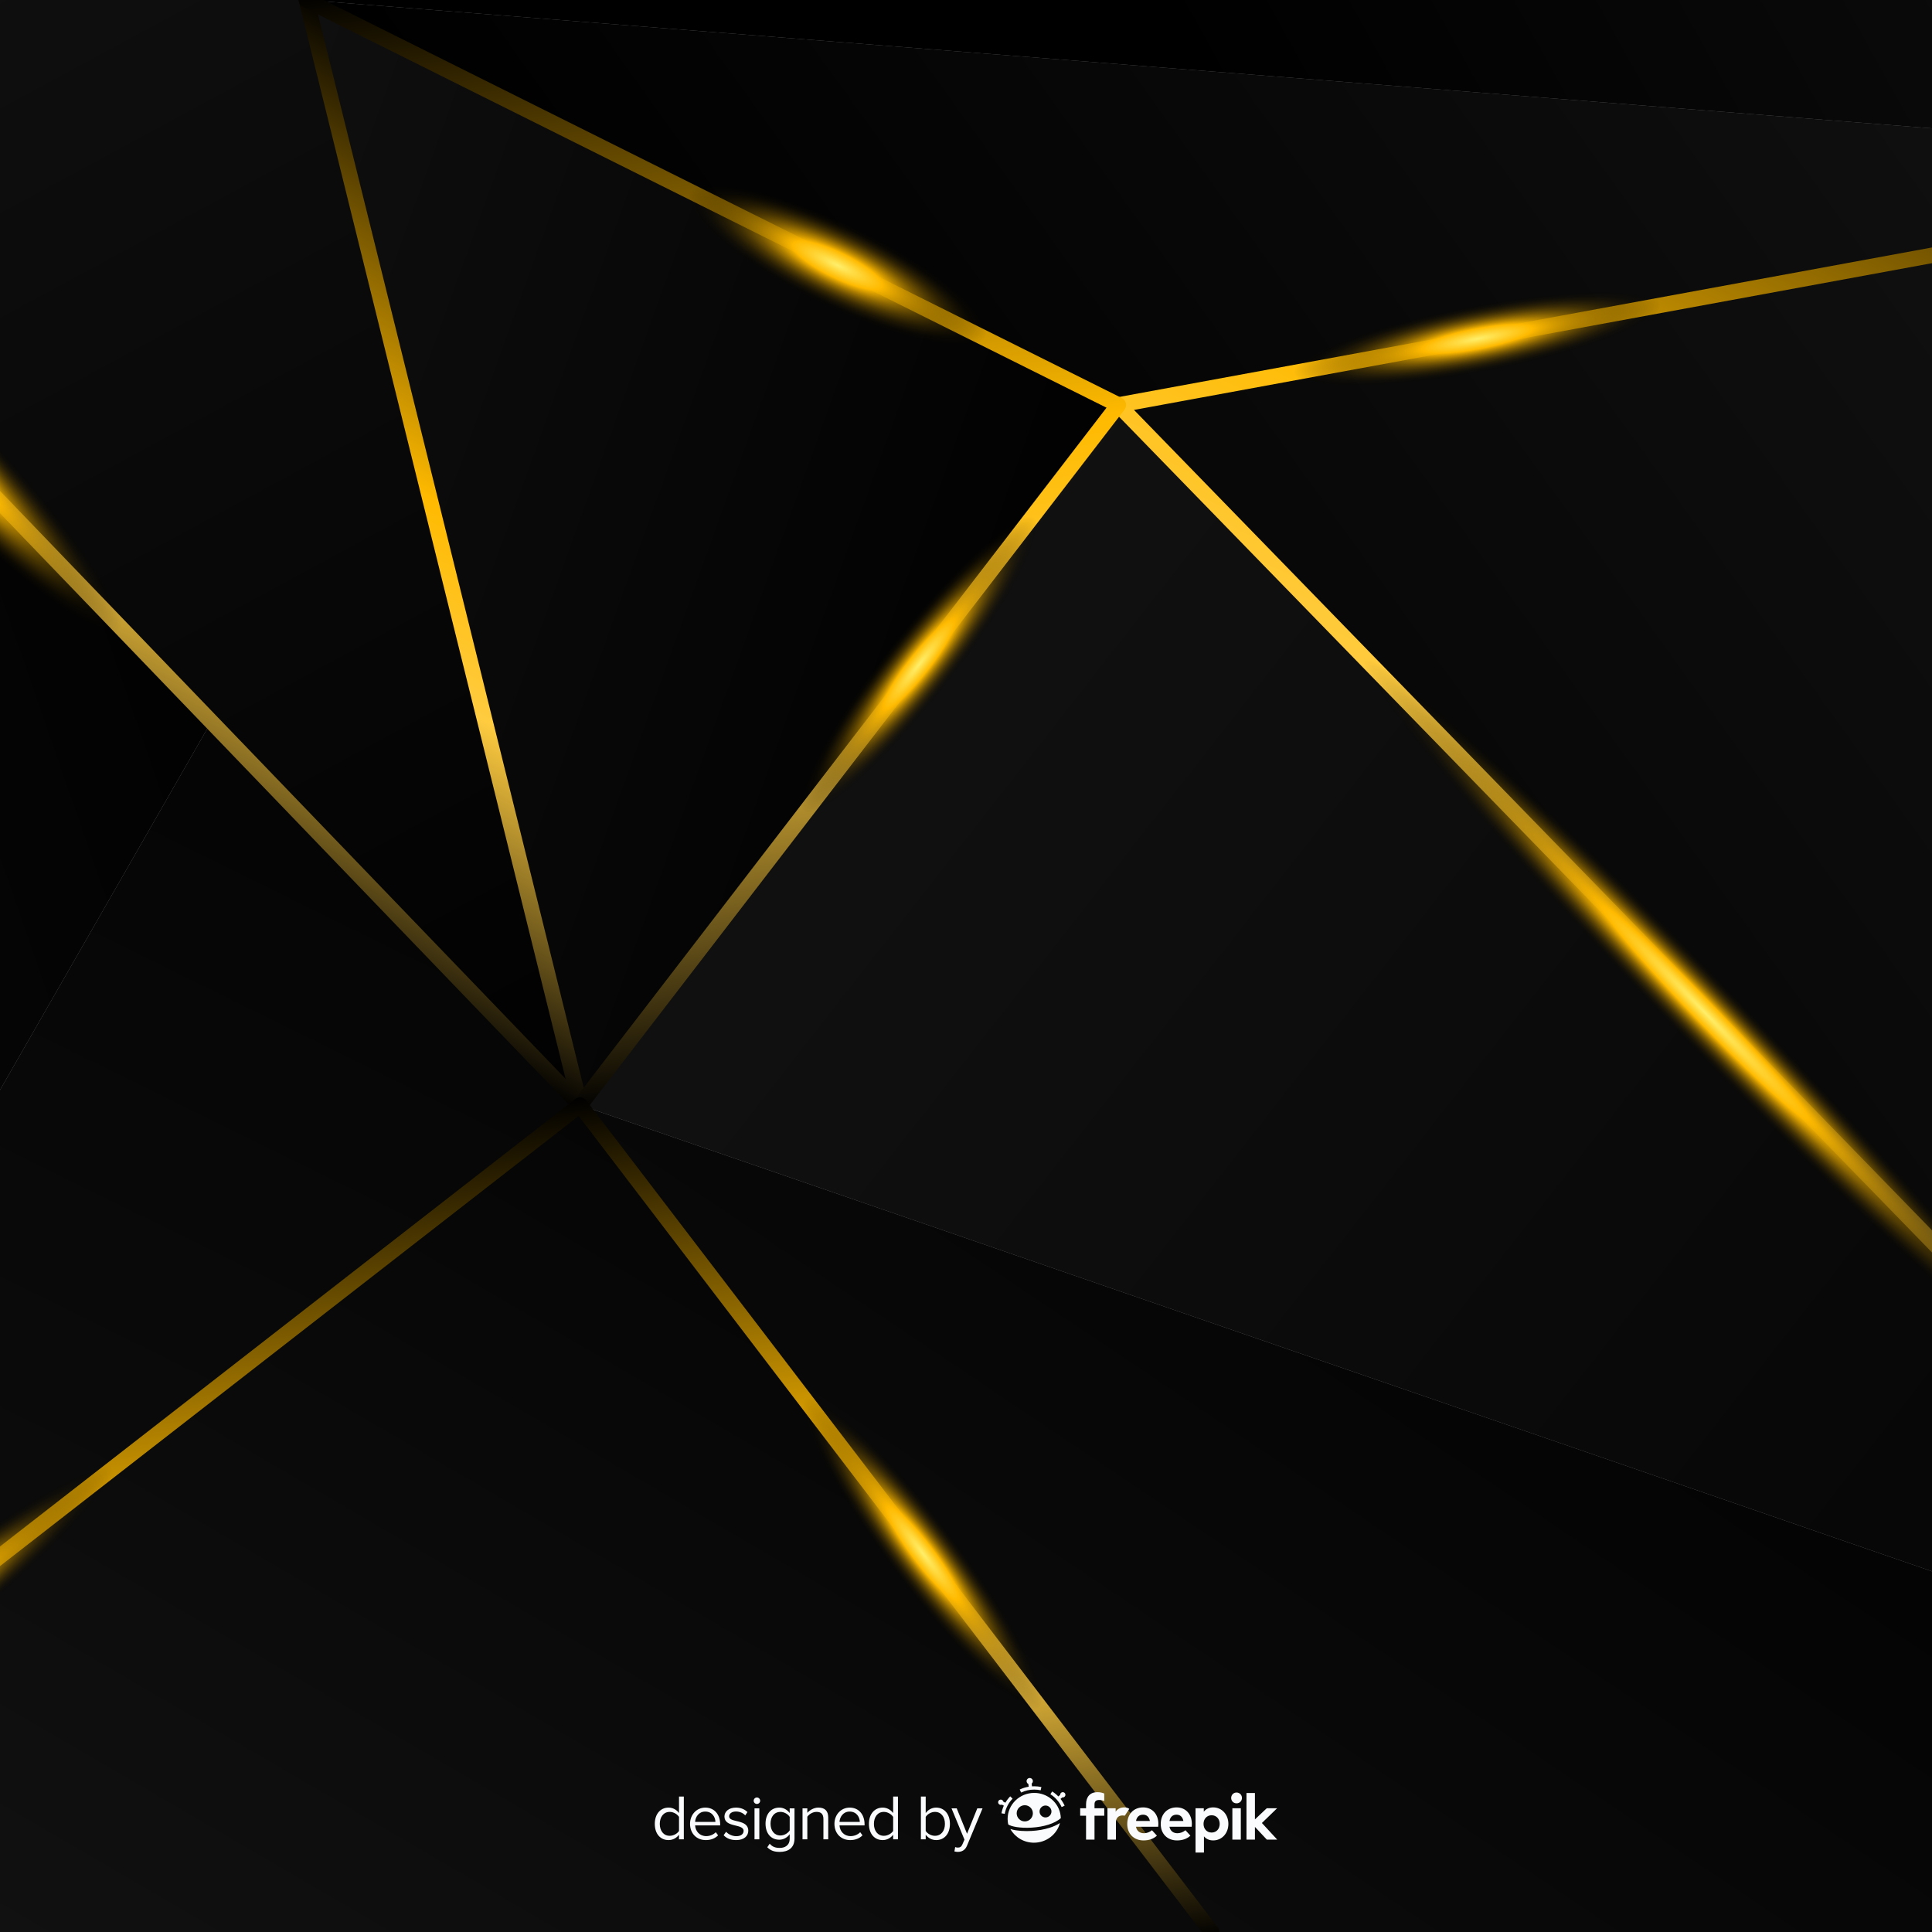 <?xml version="1.0" encoding="utf-8"?>
<!-- Generator: Adobe Illustrator 27.5.0, SVG Export Plug-In . SVG Version: 6.00 Build 0)  -->
<svg version="1.1" xmlns="http://www.w3.org/2000/svg" xmlns:xlink="http://www.w3.org/1999/xlink" x="0px" y="0px"
	 viewBox="0 0 500 500" style="enable-background:new 0 0 500 500;" xml:space="preserve">
<rect x="0" y="0" width="500" height="500" fill="#808080" stroke="none"/>
<g id="Background_2">
	<g>
		<defs>
			<rect id="SVGID_00000071541524852450143590000016200420551080814221_" width="500" height="500"/>
		</defs>
		<clipPath id="SVGID_00000040556565848430846620000001071515339222396341_">
			<use xlink:href="#SVGID_00000071541524852450143590000016200420551080814221_"  style="overflow:visible;"/>
		</clipPath>
		<g style="clip-path:url(#SVGID_00000040556565848430846620000001071515339222396341_);">
			
				<linearGradient id="SVGID_00000053536197207650787110000006105564804028777094_" gradientUnits="userSpaceOnUse" x1="34.374" y1="602.701" x2="258.682" y2="218.173">
				<stop  offset="0" style="stop-color:#141414"/>
				<stop  offset="1" style="stop-color:#000000"/>
			</linearGradient>
			<polygon style="fill:url(#SVGID_00000053536197207650787110000006105564804028777094_);" points="-125,500 150.121,285.989 
				313.566,500 			"/>
			
				<linearGradient id="SVGID_00000165215161090675139400000008210976626438963379_" gradientUnits="userSpaceOnUse" x1="181.356" y1="700.611" x2="470.939" y2="268.61">
				<stop  offset="0" style="stop-color:#141414"/>
				<stop  offset="1" style="stop-color:#000000"/>
			</linearGradient>
			<polygon style="fill:url(#SVGID_00000165215161090675139400000008210976626438963379_);" points="625,449.769 625,500 
				313.566,500 150.121,285.989 			"/>
			
				<linearGradient id="SVGID_00000114787653666031820180000003942176649678996912_" gradientUnits="userSpaceOnUse" x1="124.37" y1="120.826" x2="678.612" y2="554.013">
				<stop  offset="0" style="stop-color:#141414"/>
				<stop  offset="1" style="stop-color:#000000"/>
			</linearGradient>
			<polygon style="fill:url(#SVGID_00000114787653666031820180000003942176649678996912_);" points="289.434,104.802 
				150.121,285.989 625,449.769 			"/>
			
				<linearGradient id="SVGID_00000016073493395706323110000012115066324205680558_" gradientUnits="userSpaceOnUse" x1="684.003" y1="114.36" x2="279.671" y2="404.837">
				<stop  offset="0" style="stop-color:#141414"/>
				<stop  offset="1" style="stop-color:#000000"/>
			</linearGradient>
			<polygon style="fill:url(#SVGID_00000016073493395706323110000012115066324205680558_);" points="625,43.088 289.434,104.802 
				625,449.769 			"/>
			
				<linearGradient id="SVGID_00000078046071036980254910000004540677378762797704_" gradientUnits="userSpaceOnUse" x1="528.88" y1="-105.418" x2="185.906" y2="140.978">
				<stop  offset="0" style="stop-color:#141414"/>
				<stop  offset="1" style="stop-color:#000000"/>
			</linearGradient>
			<polygon style="fill:url(#SVGID_00000078046071036980254910000004540677378762797704_);" points="79.308,0 289.434,104.802 
				625,43.088 			"/>
			
				<linearGradient id="SVGID_00000162347801060626319710000004621904479245812138_" gradientUnits="userSpaceOnUse" x1="644.527" y1="-140.059" x2="318.153" y2="40.337">
				<stop  offset="0" style="stop-color:#141414"/>
				<stop  offset="1" style="stop-color:#000000"/>
			</linearGradient>
			<polygon style="fill:url(#SVGID_00000162347801060626319710000004621904479245812138_);" points="625,0 625,43.088 79.308,0 			
				"/>
			
				<linearGradient id="SVGID_00000090260007570461719130000011944146477747876274_" gradientUnits="userSpaceOnUse" x1="-40.039" y1="87.314" x2="278.818" y2="202.039">
				<stop  offset="0" style="stop-color:#141414"/>
				<stop  offset="1" style="stop-color:#000000"/>
			</linearGradient>
			<polygon style="fill:url(#SVGID_00000090260007570461719130000011944146477747876274_);" points="79.308,0 150.121,285.989 
				289.434,104.802 			"/>
			
				<linearGradient id="SVGID_00000179604225762821066400000004631087469415686297_" gradientUnits="userSpaceOnUse" x1="-79.567" y1="-104.829" x2="147.115" y2="314.116">
				<stop  offset="0" style="stop-color:#141414"/>
				<stop  offset="1" style="stop-color:#000000"/>
			</linearGradient>
			<polygon style="fill:url(#SVGID_00000179604225762821066400000004631087469415686297_);" points="-125,0 150.121,285.989 
				79.308,0 			"/>
			
				<linearGradient id="SVGID_00000173160332519402467220000015506325253167021718_" gradientUnits="userSpaceOnUse" x1="-333.078" y1="322.274" x2="90.615" y2="175.109">
				<stop  offset="0" style="stop-color:#141414"/>
				<stop  offset="1" style="stop-color:#000000"/>
			</linearGradient>
			<polygon style="fill:url(#SVGID_00000173160332519402467220000015506325253167021718_);" points="-125,0 54.678,186.776 
				-125,500 			"/>
			
				<linearGradient id="SVGID_00000121976762840023858080000013873687805026522043_" gradientUnits="userSpaceOnUse" x1="-105.252" y1="632.285" x2="161.781" y2="89.911">
				<stop  offset="0" style="stop-color:#141414"/>
				<stop  offset="1" style="stop-color:#000000"/>
			</linearGradient>
			<polygon style="fill:url(#SVGID_00000121976762840023858080000013873687805026522043_);" points="-125,500 150.121,285.989 
				54.678,186.776 			"/>
		</g>
		<g style="clip-path:url(#SVGID_00000040556565848430846620000001071515339222396341_);">
			
				<linearGradient id="SVGID_00000129915440739218993250000000734516881837306790_" gradientUnits="userSpaceOnUse" x1="-18.151" y1="205.372" x2="83.133" y2="-0.346">
				<stop  offset="0" style="stop-color:#000000"/>
				<stop  offset="0.35" style="stop-color:#FFCC40"/>
				<stop  offset="0.548" style="stop-color:#FFBA00"/>
				<stop  offset="1" style="stop-color:#000000"/>
			</linearGradient>
			<path style="fill:url(#SVGID_00000129915440739218993250000000734516881837306790_);" d="M150.122,287.989
				c-0.531,0-1.056-0.211-1.442-0.613L-126.441,1.387c-0.766-0.796-0.741-2.063,0.055-2.828c0.796-0.765,2.063-0.742,2.828,0.055
				l269.943,280.607L77.366,0.481c-0.266-1.072,0.389-2.156,1.461-2.422c1.068-0.268,2.156,0.388,2.422,1.461l70.813,285.989
				c0.218,0.879-0.183,1.794-0.975,2.231C150.784,287.908,150.451,287.989,150.122,287.989z"/>
			
				<linearGradient id="SVGID_00000015327023826470708140000014518689520130099360_" gradientUnits="userSpaceOnUse" x1="420.717" y1="351.423" x2="583.645" y2="20.498">
				<stop  offset="0" style="stop-color:#000000"/>
				<stop  offset="0.35" style="stop-color:#FFCC40"/>
				<stop  offset="0.548" style="stop-color:#FFBA00"/>
				<stop  offset="1" style="stop-color:#000000"/>
			</linearGradient>
			<path style="fill:url(#SVGID_00000015327023826470708140000014518689520130099360_);" d="M625,451.77
				c-0.521,0-1.042-0.202-1.434-0.605L288.001,106.197c-0.515-0.529-0.696-1.299-0.472-2.002c0.224-0.704,0.817-1.226,1.544-1.359
				l335.565-61.714c1.083-0.2,2.129,0.518,2.328,1.605c0.2,1.086-0.519,2.129-1.606,2.329l-331.882,61.037l332.954,342.283
				c0.771,0.792,0.753,2.058-0.039,2.828C626.006,451.581,625.503,451.77,625,451.77z"/>
			
				<linearGradient id="SVGID_00000095313501091388787260000018391989215345080473_" gradientUnits="userSpaceOnUse" x1="212.361" y1="280.362" x2="176.228" y2="-13.916">
				<stop  offset="0" style="stop-color:#000000"/>
				<stop  offset="0.35" style="stop-color:#FFCC40"/>
				<stop  offset="0.548" style="stop-color:#FFBA00"/>
				<stop  offset="1" style="stop-color:#000000"/>
			</linearGradient>
			<path style="fill:url(#SVGID_00000095313501091388787260000018391989215345080473_);" d="M150.12,287.989
				c-0.426,0-0.854-0.135-1.218-0.414c-0.876-0.674-1.04-1.93-0.367-2.805l137.834-179.262L78.415,1.79
				c-0.988-0.493-1.391-1.694-0.897-2.682C78.011-1.88,79.211-2.283,80.2-1.79l210.127,104.802c0.535,0.267,0.922,0.758,1.057,1.341
				c0.134,0.582,0.001,1.194-0.363,1.668L151.707,287.208C151.313,287.721,150.72,287.989,150.12,287.989z"/>
			
				<linearGradient id="SVGID_00000080185443265772361550000002134274116842740872_" gradientUnits="userSpaceOnUse" x1="97.783" y1="528.51" x2="68.981" y2="293.937">
				<stop  offset="0" style="stop-color:#000000"/>
				<stop  offset="0.35" style="stop-color:#FFCC40"/>
				<stop  offset="0.548" style="stop-color:#FFBA00"/>
				<stop  offset="1" style="stop-color:#000000"/>
			</linearGradient>
			<path style="fill:url(#SVGID_00000080185443265772361550000002134274116842740872_);" d="M313.567,502
				c-0.603,0-1.197-0.271-1.592-0.786L149.757,288.807l-273.529,212.771c-0.87,0.678-2.128,0.522-2.807-0.351
				c-0.678-0.871-0.521-2.128,0.352-2.807L148.894,284.41c0.42-0.327,0.953-0.472,1.484-0.404c0.529,0.068,1.009,0.346,1.333,0.77
				l163.444,214.011c0.67,0.878,0.502,2.133-0.376,2.804C314.417,501.866,313.99,502,313.567,502z"/>
		</g>
		<g style="clip-path:url(#SVGID_00000040556565848430846620000001071515339222396341_);">
			
				<radialGradient id="SVGID_00000129195176840578498940000001449240970521060508_" cx="701.732" cy="453.029" r="13.978" gradientTransform="matrix(2.753 1.329 -0.338 0.7 -1562.014 -1181.073)" gradientUnits="userSpaceOnUse">
				<stop  offset="0" style="stop-color:#FFEF6B"/>
				<stop  offset="0.299" style="stop-color:#FFBA00"/>
				<stop  offset="1" style="stop-color:#000000;stop-opacity:0"/>
			</radialGradient>
			<path style="fill:url(#SVGID_00000129195176840578498940000001449240970521060508_);" d="M254.926,87.246
				c-2.61,5.405-21.951,1.47-43.201-8.789c-21.25-10.259-36.36-22.958-33.751-28.363c2.61-5.405,21.951-1.47,43.201,8.789
				C242.425,69.143,257.536,81.841,254.926,87.246z"/>
			
				<radialGradient id="SVGID_00000031192718596764242700000014707554879724315058_" cx="741.454" cy="891.775" r="13.978" gradientTransform="matrix(3.288 3.423 -0.561 0.539 -1952.713 -2903.122)" gradientUnits="userSpaceOnUse">
				<stop  offset="0" style="stop-color:#FFEF6B"/>
				<stop  offset="0.299" style="stop-color:#FFBA00"/>
				<stop  offset="1" style="stop-color:#000000;stop-opacity:0"/>
			</radialGradient>
			<path style="fill:url(#SVGID_00000031192718596764242700000014707554879724315058_);" d="M30.977,162.804
				c-4.329,4.158-28.413-13.891-53.795-40.313C-48.2,96.068-65.266,71.277-60.938,67.119c4.329-4.158,28.413,13.891,53.795,40.313
				C18.239,133.855,35.305,158.645,30.977,162.804z"/>
			
				<radialGradient id="SVGID_00000152235190188825195020000009272607912369105809_" cx="818.719" cy="-628.283" r="11.263" gradientTransform="matrix(2.655 -3.378 0.611 0.48 -1551.991 3239.218)" gradientUnits="userSpaceOnUse">
				<stop  offset="0" style="stop-color:#FFEF6B"/>
				<stop  offset="0.299" style="stop-color:#FFBA00"/>
				<stop  offset="1" style="stop-color:#000000;stop-opacity:0"/>
			</radialGradient>
			<path style="fill:url(#SVGID_00000152235190188825195020000009272607912369105809_);" d="M267.71,133.813
				c3.803,2.989-6.505,22.446-23.022,43.459c-16.517,21.013-32.99,35.624-36.792,32.635c-3.802-2.989,6.505-22.446,23.022-43.459
				S263.907,130.823,267.71,133.813z"/>
			
				<radialGradient id="SVGID_00000126301950302586240820000007426996687782409618_" cx="746.909" cy="-545.824" r="11.264" gradientTransform="matrix(4.923 -3.86 0.48 0.612 -3441.478 3640.427)" gradientUnits="userSpaceOnUse">
				<stop  offset="0" style="stop-color:#FFEF6B"/>
				<stop  offset="0.299" style="stop-color:#FFBA00"/>
				<stop  offset="1" style="stop-color:#000000;stop-opacity:0"/>
			</radialGradient>
			<path style="fill:url(#SVGID_00000126301950302586240820000007426996687782409618_);" d="M29.324,379.891
				c2.984,3.806-19.424,26.357-50.05,50.369c-30.626,24.012-57.872,40.392-60.857,36.586c-2.984-3.806,19.424-26.357,50.05-50.369
				C-0.906,392.465,26.34,376.085,29.324,379.891z"/>
			
				<radialGradient id="SVGID_00000052077058496050910400000001187098803804352149_" cx="798.602" cy="-188.292" r="11.264" gradientTransform="matrix(4.223 -0.794 0.144 0.764 -2963.024 865.628)" gradientUnits="userSpaceOnUse">
				<stop  offset="0" style="stop-color:#FFEF6B"/>
				<stop  offset="0.299" style="stop-color:#FFBA00"/>
				<stop  offset="1" style="stop-color:#000000;stop-opacity:0"/>
			</radialGradient>
			<path style="fill:url(#SVGID_00000052077058496050910400000001187098803804352149_);" d="M429.577,78.721
				c0.894,4.753-19.675,12.611-45.942,17.55c-26.267,4.939-48.285,5.09-49.179,0.337c-0.894-4.753,19.675-12.611,45.942-17.55
				C406.665,74.118,428.683,73.967,429.577,78.721z"/>
			
				<radialGradient id="SVGID_00000103944270686326003930000009759727434344727986_" cx="915.392" cy="820.833" r="11.264" gradientTransform="matrix(7.87 8.145 -0.559 0.54 -6303.911 -7636.892)" gradientUnits="userSpaceOnUse">
				<stop  offset="0" style="stop-color:#FFEF6B"/>
				<stop  offset="0.299" style="stop-color:#FFBA00"/>
				<stop  offset="1" style="stop-color:#000000;stop-opacity:0"/>
			</radialGradient>
			<path style="fill:url(#SVGID_00000103944270686326003930000009759727434344727986_);" d="M530.402,353.842
				c-3.478,3.361-45.987-34.987-94.947-85.652c-48.96-50.665-85.83-94.462-82.352-97.823c3.478-3.361,45.987,34.987,94.947,85.652
				C497.01,306.684,533.88,350.481,530.402,353.842z"/>
			
				<radialGradient id="SVGID_00000183238742655415679680000002305771001363179432_" cx="863.155" cy="1202.293" r="11.264" gradientTransform="matrix(2.702 3.562 -0.619 0.47 -1349.143 -3237.55)" gradientUnits="userSpaceOnUse">
				<stop  offset="0" style="stop-color:#FFEF6B"/>
				<stop  offset="0.299" style="stop-color:#FFBA00"/>
				<stop  offset="1" style="stop-color:#000000;stop-opacity:0"/>
			</radialGradient>
			<path style="fill:url(#SVGID_00000183238742655415679680000002305771001363179432_);" d="M268.747,441.911
				c-3.853,2.923-20.602-12.669-37.41-34.826c-16.808-22.157-27.309-42.488-23.455-45.411c3.853-2.923,20.602,12.669,37.41,34.826
				C262.099,418.656,272.6,438.988,268.747,441.911z"/>
		</g>
	</g>
</g>
<g id="Designed_by_Freepik">
	<g>
		<g id="XMLID_1_">
			<g id="XMLID_20_">
				<path id="XMLID_28_" style="fill:#F9FBFC;" d="M261.442,464.892c-0.49,0.502-0.91,1.054-1.255,1.646l-0.527-0.273
					c-0.076-0.337-0.396-0.569-0.746-0.528c-0.375,0.044-0.643,0.384-0.599,0.759c0.044,0.375,0.384,0.643,0.758,0.599
					c0.074-0.009,0.144-0.029,0.208-0.059l0.511,0.265c-0.284,0.627-0.49,1.289-0.611,1.975l0.845,0.149
					c0.26-1.479,0.962-2.839,2.029-3.932L261.442,464.892z"/>
				<path id="XMLID_27_" style="fill:#F9FBFC;" d="M267.656,462.285c-0.194,0-0.386,0.007-0.577,0.019l-0.083-0.709
					c0.212-0.169,0.335-0.44,0.301-0.73c-0.052-0.445-0.456-0.763-0.901-0.711c-0.445,0.052-0.763,0.455-0.711,0.901
					c0.034,0.288,0.214,0.522,0.458,0.638l0.083,0.707c-0.808,0.132-1.589,0.376-2.332,0.732l0.37,0.774
					c1.058-0.506,2.199-0.762,3.392-0.762c0.562,0,1.124,0.06,1.67,0.178l0.182-0.839
					C268.903,462.352,268.279,462.285,267.656,462.285z"/>
				<path id="XMLID_26_" style="fill:#F9FBFC;" d="M275.133,465.17c0.375-0.046,0.641-0.387,0.595-0.761
					c-0.046-0.375-0.387-0.641-0.761-0.595c-0.35,0.043-0.606,0.344-0.6,0.689l-0.471,0.411c-0.473-0.487-1.007-0.92-1.594-1.29
					l-0.458,0.726c1.284,0.809,2.288,1.955,2.903,3.313l0.782-0.354c-0.284-0.627-0.643-1.214-1.067-1.75l0.455-0.397
					C274.986,465.175,275.059,465.179,275.133,465.17z"/>
				<path id="XMLID_25_" style="fill:#F9FBFC;" d="M267.036,473.845c-0.437,0.026-0.878,0.039-1.31,0.039
					c-0.997,0-1.962-0.069-2.807-0.203c-0.442-0.07-0.958-0.176-1.438-0.331c1.185,2.107,3.476,3.539,6.102,3.539
					c3.233,0,5.959-2.17,6.737-5.1c-0.772,0.509-1.705,0.935-2.784,1.271C270.201,473.478,268.643,473.749,267.036,473.845z"/>
				<path id="XMLID_21_" style="fill:#F9FBFC;" d="M267.656,464.002c-3.796,0-6.884,3.019-6.884,6.73
					c0,0.482,0.052,0.962,0.155,1.428c0.763,0.547,3.064,1.008,6.055,0.828c3.261-0.196,5.998-1.084,7.556-2.444
					c-0.006-0.221-0.023-0.442-0.051-0.659C274.056,466.531,271.12,464.002,267.656,464.002z M265.211,471.38
					c-1.155,0-2.095-0.94-2.095-2.095c0-1.155,0.94-2.095,2.095-2.095c1.155,0,2.095,0.94,2.095,2.095
					C267.306,470.44,266.366,471.38,265.211,471.38z M270.576,470.351c-0.849,0-1.54-0.691-1.54-1.54
					c0-0.849,0.691-1.541,1.54-1.541c0.849,0,1.541,0.691,1.541,1.541C272.116,469.66,271.425,470.351,270.576,470.351z"/>
			</g>
			<path id="XMLID_18_" style="fill:#F9FBFC;" d="M285.779,466.116c-0.334-0.131-0.912-0.35-1.565-0.269
				c-0.624,0.078-0.956,0.386-0.956,1.14v0.981h2.523v1.945h-2.523v6.177h-2.188v-6.177h-1.517v-1.945h1.517v-1.006
				c0-1.902,1.014-3.151,2.908-3.151c0.728,0,1.31,0.138,1.8,0.349L285.779,466.116z"/>
			<path id="XMLID_16_" style="fill:#F9FBFC;" d="M291.104,469.89c-0.2-0.034-0.405-0.052-0.596-0.052
				c-1.014,0-1.71,0.62-1.71,1.827v4.425h-2.188v-8.122h2.12v0.888c0.511-0.763,1.291-1.106,2.288-1.106
				c0.469,0,0.96,0.144,1.239,0.381L291.104,469.89z"/>
			<path id="XMLID_13_" style="fill:#F9FBFC;" d="M299.786,472.017c0,0.251-0.017,0.553-0.042,0.738h-5.758
				c0.235,1.173,1.056,1.685,2.087,1.685c0.704,0,1.467-0.285,2.053-0.779l1.282,1.408c-0.922,0.846-2.095,1.232-3.461,1.232
				c-2.489,0-4.216-1.693-4.216-4.249c0-2.556,1.676-4.3,4.107-4.3C298.177,467.75,299.778,469.485,299.786,472.017z
				 M293.995,471.262h3.595c-0.201-1.039-0.83-1.626-1.768-1.626C294.791,469.636,294.187,470.257,293.995,471.262z"/>
			<path id="XMLID_10_" style="fill:#F9FBFC;" d="M308.453,472.017c0,0.251-0.017,0.553-0.042,0.738h-5.758
				c0.235,1.173,1.056,1.685,2.087,1.685c0.704,0,1.467-0.285,2.053-0.779l1.282,1.408c-0.922,0.846-2.095,1.232-3.461,1.232
				c-2.489,0-4.216-1.693-4.216-4.249c0-2.556,1.676-4.3,4.107-4.3C306.843,467.75,308.444,469.485,308.453,472.017z
				 M302.661,471.262h3.596c-0.201-1.039-0.83-1.626-1.768-1.626C303.457,469.636,302.854,470.257,302.661,471.262z"/>
			<path id="XMLID_7_" style="fill:#F9FBFC;" d="M317.903,472.025c0,2.439-1.693,4.275-3.931,4.275c-1.09,0-1.861-0.428-2.389-1.056
				v4.199h-2.179v-11.474h2.137v0.897c0.528-0.662,1.307-1.115,2.422-1.115C316.21,467.75,317.903,469.586,317.903,472.025z
				 M311.475,472.025c0,1.282,0.846,2.238,2.087,2.238c1.291,0,2.095-0.997,2.095-2.238c0-1.24-0.805-2.238-2.095-2.238
				C312.321,469.787,311.475,470.742,311.475,472.025z"/>
			<path id="XMLID_4_" style="fill:#F9FBFC;" d="M321.418,465.311c0,0.788-0.612,1.391-1.4,1.391c-0.788,0-1.391-0.603-1.391-1.391
				c0-0.788,0.604-1.408,1.391-1.408C320.806,463.903,321.418,464.524,321.418,465.311z M321.124,476.09h-2.188v-8.122h2.188V476.09
				z"/>
			<path id="XMLID_2_" style="fill:#F9FBFC;" d="M324.775,470.86l3.059-2.892h2.682l-3.939,3.822l3.964,4.3h-2.69l-3.076-3.285
				v3.285h-2.188v-12.069h2.188V470.86z"/>
		</g>
		<g>
			<path style="fill:#F9FBFC;" d="M175.729,476.016v-1.194c-0.597,0.813-1.576,1.393-2.704,1.393c-2.09,0-3.566-1.592-3.566-4.196
				c0-2.555,1.46-4.213,3.566-4.213c1.078,0,2.057,0.531,2.704,1.41v-4.263h1.244v11.064H175.729z M175.729,473.843v-3.633
				c-0.448-0.697-1.41-1.294-2.405-1.294c-1.609,0-2.571,1.327-2.571,3.102c0,1.775,0.962,3.085,2.571,3.085
				C174.319,475.104,175.281,474.54,175.729,473.843z"/>
			<path style="fill:#F9FBFC;" d="M178.582,472.002c0-2.322,1.659-4.197,3.948-4.197c2.422,0,3.848,1.891,3.848,4.296v0.316h-6.486
				c0.1,1.509,1.161,2.77,2.886,2.77c0.912,0,1.841-0.365,2.471-1.012l0.597,0.813c-0.796,0.796-1.874,1.227-3.185,1.227
				C180.29,476.215,178.582,474.507,178.582,472.002z M182.513,468.834c-1.709,0-2.555,1.443-2.621,2.67h5.258
				C185.134,470.31,184.337,468.834,182.513,468.834z"/>
			<path style="fill:#F9FBFC;" d="M187.273,474.955l0.647-0.895c0.531,0.614,1.543,1.145,2.637,1.145
				c1.228,0,1.891-0.581,1.891-1.377c0-1.94-4.96-0.746-4.96-3.716c0-1.244,1.078-2.306,2.985-2.306c1.36,0,2.323,0.514,2.969,1.161
				l-0.581,0.863c-0.481-0.581-1.36-1.012-2.389-1.012c-1.095,0-1.775,0.547-1.775,1.261c0,1.758,4.96,0.597,4.96,3.716
				c0,1.344-1.078,2.422-3.151,2.422C189.197,476.215,188.086,475.817,187.273,474.955z"/>
			<path style="fill:#F9FBFC;" d="M195.053,466.031c0-0.464,0.382-0.846,0.829-0.846c0.465,0,0.846,0.381,0.846,0.846
				c0,0.465-0.381,0.829-0.846,0.829C195.434,466.86,195.053,466.495,195.053,466.031z M195.268,476.016v-8.012h1.244v8.012H195.268
				z"/>
			<path style="fill:#F9FBFC;" d="M198.569,478.073l0.63-0.929c0.663,0.796,1.46,1.095,2.604,1.095c1.327,0,2.571-0.647,2.571-2.405
				v-1.145c-0.581,0.813-1.559,1.427-2.687,1.427c-2.09,0-3.566-1.559-3.566-4.147c0-2.571,1.46-4.163,3.566-4.163
				c1.078,0,2.04,0.531,2.687,1.41v-1.211h1.244v7.78c0,2.654-1.858,3.483-3.815,3.483
				C200.443,479.267,199.514,479.002,198.569,478.073z M204.374,473.711v-3.5c-0.432-0.697-1.393-1.294-2.389-1.294
				c-1.609,0-2.571,1.277-2.571,3.052c0,1.758,0.962,3.052,2.571,3.052C202.981,475.021,203.943,474.408,204.374,473.711z"/>
			<path style="fill:#F9FBFC;" d="M213.099,476.016v-5.242c0-1.41-0.713-1.858-1.791-1.858c-0.979,0-1.908,0.597-2.372,1.244v5.855
				h-1.244v-8.012h1.244v1.161c0.564-0.663,1.658-1.36,2.853-1.36c1.675,0,2.555,0.846,2.555,2.588v5.623H213.099z"/>
			<path style="fill:#F9FBFC;" d="M215.952,472.002c0-2.322,1.659-4.197,3.948-4.197c2.422,0,3.848,1.891,3.848,4.296v0.316h-6.486
				c0.099,1.509,1.161,2.77,2.886,2.77c0.912,0,1.841-0.365,2.472-1.012l0.597,0.813c-0.796,0.796-1.874,1.227-3.185,1.227
				C217.66,476.215,215.952,474.507,215.952,472.002z M219.883,468.834c-1.708,0-2.555,1.443-2.621,2.67h5.258
				C222.503,470.31,221.707,468.834,219.883,468.834z"/>
			<path style="fill:#F9FBFC;" d="M231.146,476.016v-1.194c-0.597,0.813-1.576,1.393-2.704,1.393c-2.09,0-3.566-1.592-3.566-4.196
				c0-2.555,1.46-4.213,3.566-4.213c1.078,0,2.057,0.531,2.704,1.41v-4.263h1.244v11.064H231.146z M231.146,473.843v-3.633
				c-0.448-0.697-1.41-1.294-2.405-1.294c-1.609,0-2.571,1.327-2.571,3.102c0,1.775,0.962,3.085,2.571,3.085
				C229.736,475.104,230.697,474.54,231.146,473.843z"/>
			<path style="fill:#F9FBFC;" d="M238.327,476.016v-11.064h1.244v4.263c0.647-0.879,1.609-1.41,2.704-1.41
				c2.09,0,3.566,1.659,3.566,4.213c0,2.604-1.476,4.196-3.566,4.196c-1.128,0-2.107-0.581-2.704-1.393v1.194H238.327z
				 M241.96,475.104c1.626,0,2.588-1.31,2.588-3.085c0-1.775-0.962-3.102-2.588-3.102c-0.979,0-1.957,0.597-2.388,1.294v3.633
				C240.003,474.54,240.981,475.104,241.96,475.104z"/>
			<path style="fill:#F9FBFC;" d="M247.201,478.023c0.182,0.083,0.481,0.133,0.68,0.133c0.547,0,0.912-0.182,1.194-0.846
				l0.531-1.211l-3.351-8.095h1.344l2.671,6.569l2.654-6.569h1.36l-4.014,9.637c-0.481,1.161-1.294,1.609-2.356,1.625
				c-0.265,0-0.68-0.05-0.912-0.116L247.201,478.023z"/>
		</g>
	</g>
</g>
</svg>
